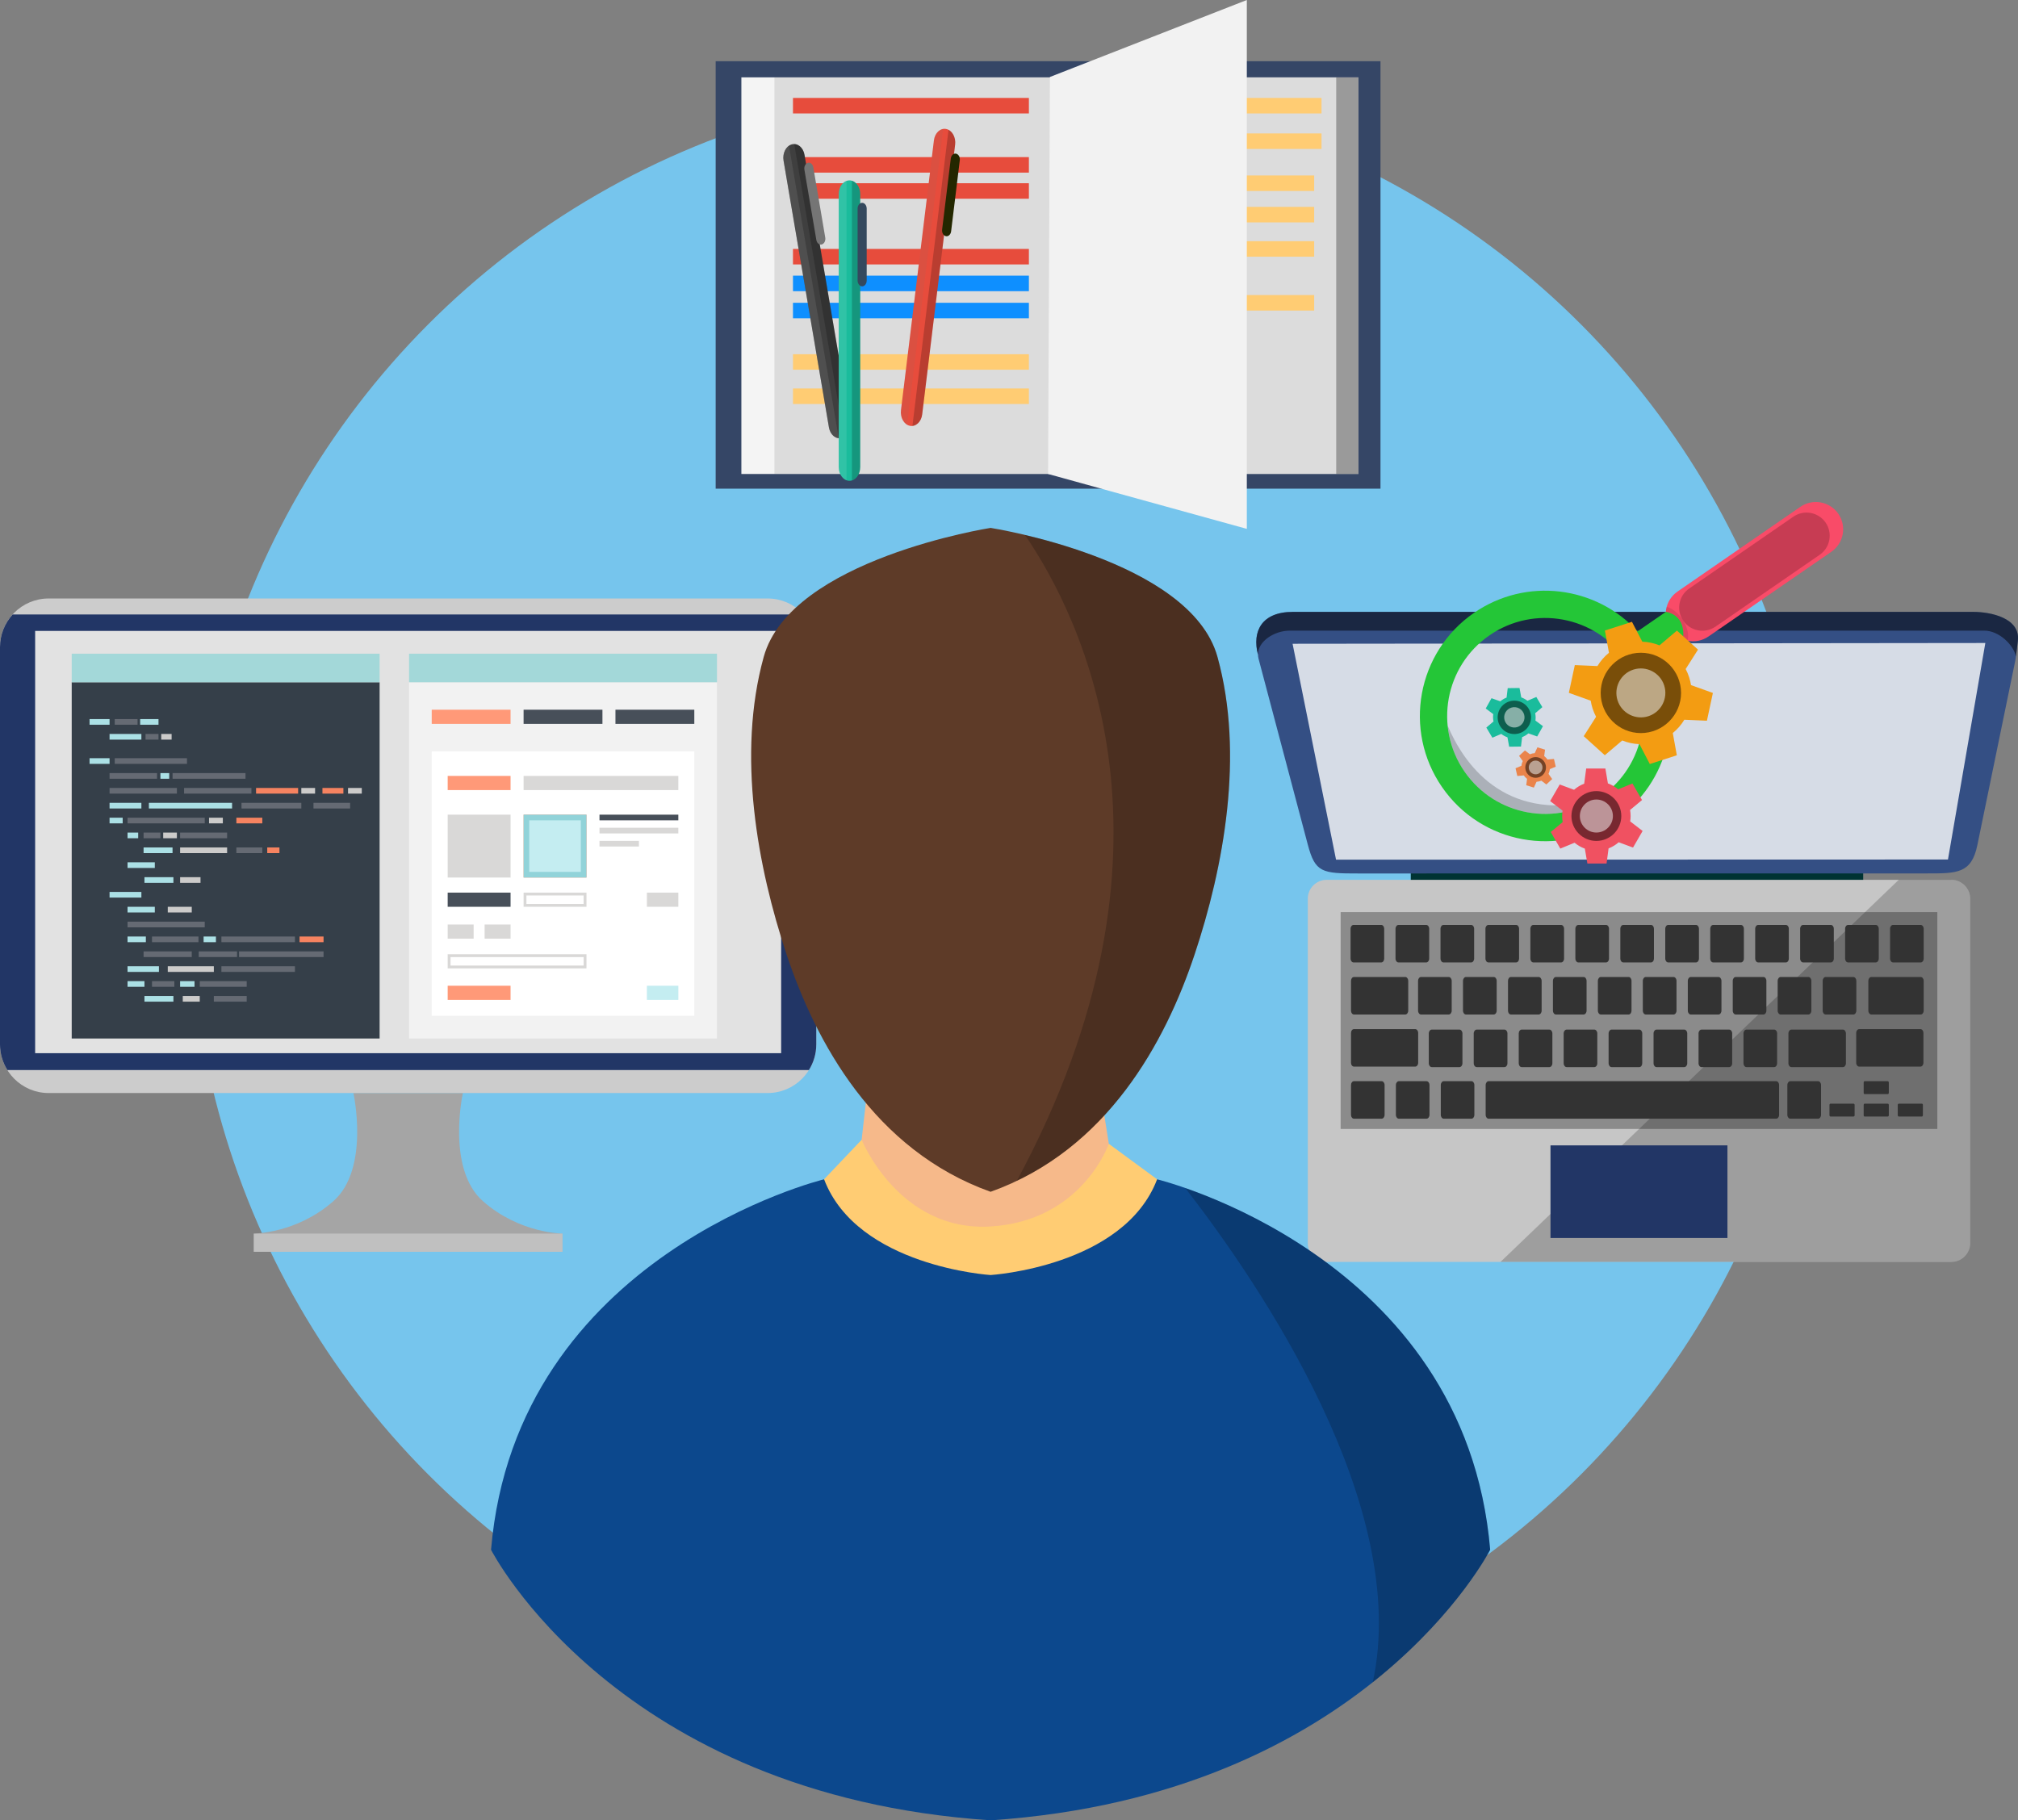 <?xml version="1.0" encoding="utf-8"?>
<!-- Generator: Adobe Illustrator 16.0.0, SVG Export Plug-In . SVG Version: 6.00 Build 0)  -->
<!DOCTYPE svg PUBLIC "-//W3C//DTD SVG 1.1//EN" "http://www.w3.org/Graphics/SVG/1.1/DTD/svg11.dtd">
<svg version="1.1" id="Capa_1" xmlns="http://www.w3.org/2000/svg" xmlns:xlink="http://www.w3.org/1999/xlink" x="0px" y="0px"
	 width="233.197px" height="210.38px" viewBox="0 0 233.197 210.38" enable-background="new 0 0 233.197 210.38"
	 xml:space="preserve">
<rect x="0" y="0" width="233.197" height="210.38" fill="#808080" stroke="none"/>
<g id="Analysis_System">
	<g id="Background_20_">
		<circle id="Background_2_19_" fill="#76C5ED" cx="116.088" cy="103.948" r="94.091"/>
	</g>
	<g id="Analysis_System_2_">
		<g id="Book_1_">
			<g id="Book">
				<rect x="82.702" y="7.074" fill="#354666" width="76.825" height="49.404"/>
				<rect x="85.673" y="8.939" fill="#F4F4F4" width="71.308" height="45.841"/>
				<rect x="89.493" y="8.939" opacity="0.1" width="67.487" height="45.841"/>
				<rect x="125.451" y="11.318" fill="#FFCC73" width="27.261" height="1.793"/>
				<rect x="125.451" y="15.421" fill="#FFCC73" width="27.261" height="1.793"/>
				<rect x="124.602" y="20.279" fill="#FFCC73" width="27.262" height="1.793"/>
				<rect x="124.602" y="23.911" fill="#FFCC73" width="27.262" height="1.793"/>
				<rect x="124.602" y="27.873" fill="#FFCC73" width="27.262" height="1.793"/>
				<rect x="124.602" y="34.098" fill="#FFCC73" width="27.262" height="1.793"/>
				<polygon fill="#F2F2F2" points="144.081,61.123 121.114,54.78 121.326,8.897 144.081,0 				"/>
				<rect x="154.41" y="8.939" opacity="0.3" width="2.57" height="45.841"/>
				<rect x="91.635" y="11.318" fill="#E74C3C" width="27.261" height="1.793"/>
				<rect x="91.635" y="18.157" fill="#E74C3C" width="27.261" height="1.793"/>
				<rect x="91.635" y="21.176" fill="#E74C3C" width="27.261" height="1.792"/>
				<rect x="91.635" y="28.769" fill="#E74C3C" width="27.261" height="1.793"/>
				<rect x="91.635" y="31.859" fill="#0E8FFF" width="27.261" height="1.793"/>
				<rect x="91.635" y="34.995" fill="#0E8FFF" width="27.261" height="1.791"/>
				<rect x="91.635" y="40.938" fill="#FFCC73" width="27.261" height="1.791"/>
				<rect x="91.635" y="44.898" fill="#FFCC73" width="27.261" height="1.793"/>
			</g>
			<g id="Pen_1_">
				<g id="Pen_2_">
					<g>
						<path fill="#3F3F3F" d="M98.215,48.729c0.145,0.854-0.279,1.698-0.949,1.885l0,0c-0.668,0.185-1.329-0.357-1.475-1.213
							l-5.244-30.831c-0.146-0.855,0.279-1.699,0.948-1.885l0,0c0.669-0.187,1.329,0.355,1.475,1.212L98.215,48.729z"/>
						<path opacity="0.2" d="M91.777,16.649l5.668,33.323l0.66-0.183c0.127-0.315,0.173-0.688,0.109-1.062L92.97,17.896
							C92.845,17.162,92.342,16.66,91.777,16.649z"/>
						<path fill="#757575" d="M95.365,27.453c0.063,0.362-0.119,0.721-0.402,0.8l0,0c-0.283,0.078-0.564-0.15-0.626-0.515
							l-1.381-8.118c-0.062-0.362,0.118-0.721,0.401-0.8l0,0c0.285-0.079,0.564,0.152,0.627,0.514L95.365,27.453z"/>
						<path opacity="0.3" fill="#757575" d="M90.547,18.569L95.791,49.4c0.119,0.708,0.594,1.2,1.132,1.244l0,0l-5.751-33.807
							C90.697,17.162,90.426,17.861,90.547,18.569z"/>
					</g>
					<g>
						<path fill="#1ABC9C" d="M99.404,53.983c0,0.875-0.557,1.584-1.241,1.584l0,0c-0.685,0-1.24-0.709-1.24-1.584V22.433
							c0-0.876,0.556-1.586,1.24-1.586l0,0c0.685,0,1.241,0.71,1.241,1.586V53.983z"/>
						<path opacity="0.2" d="M98.445,20.89v34.617c0,0,0.299,0,0.674-0.515c0.186-0.254,0.285-0.626,0.285-1.009V22.433
							C99.404,21.681,98.994,21.053,98.445,20.89z"/>
						<path fill="#34495E" d="M100.154,32.421c0,0.371-0.234,0.673-0.525,0.673l0,0c-0.291,0-0.526-0.302-0.526-0.673v-8.309
							c0-0.371,0.235-0.671,0.526-0.671l0,0c0.291,0,0.525,0.3,0.525,0.671V32.421z"/>
						<path opacity="0.1" fill="#FFFFFF" d="M96.923,22.433v31.551c0,0.724,0.381,1.334,0.899,1.523l0,0V20.909
							C97.304,21.098,96.923,21.708,96.923,22.433z"/>
					</g>
					<g>
						<path fill="#E74C3C" d="M106.566,47.893c-0.105,0.864-0.739,1.456-1.416,1.321l0,0c-0.677-0.135-1.14-0.945-1.034-1.81
							l3.806-31.175c0.105-0.864,0.739-1.457,1.416-1.322l0,0c0.677,0.135,1.14,0.946,1.034,1.811L106.566,47.893z"/>
						<path opacity="0.2" d="M109.611,15.006l-4.172,34.222c0,0,0.341,0,0.726-0.395c0.22-0.226,0.355-0.563,0.401-0.94
							l3.806-31.175C110.463,15.977,110.134,15.275,109.611,15.006z"/>
						<path fill="#232700" d="M109.91,26.735c-0.045,0.367-0.314,0.618-0.602,0.561l0,0c-0.286-0.058-0.483-0.4-0.438-0.768
							l1.003-8.209c0.045-0.367,0.313-0.618,0.6-0.561l0,0c0.287,0.058,0.484,0.4,0.439,0.768L109.91,26.735z"/>
						<path opacity="0.1" fill="#757575" d="M107.922,16.229l-3.806,31.175c-0.087,0.715,0.216,1.392,0.706,1.681l0,0l4.172-34.183
							C108.458,14.986,108.009,15.514,107.922,16.229z"/>
					</g>
				</g>
			</g>
		</g>
		<g id="Correction_3_">
			<g id="Laptop_2_">
				<g>
					<rect x="163.027" y="100.26" fill-rule="evenodd" clip-rule="evenodd" fill="#003333" width="52.281" height="2.428"/>
					<path fill-rule="evenodd" clip-rule="evenodd" fill="#344F84" d="M228.025,70.718h-78.637c-3.604,0-4.717,2.264-4.021,4.937
						c0-0.032,0.004-0.063,0.006-0.097c-0.007,0.181,0.008,0.365,0.057,0.552l5.691,21.482c0.86,3.263,1.632,3.363,5.875,3.358
						l65.749-0.007c3.414,0,5.079,0.007,5.755-3.269l4.433-21.565c0.017-0.082,0.024-0.163,0.03-0.245
						c0,0.002,0.001,0.004,0.002,0.006l0.214-1.827C233.482,71.42,230.029,70.718,228.025,70.718z M145.408,75.272
						c-0.012,0.051-0.021,0.102-0.025,0.153C145.389,75.374,145.396,75.323,145.408,75.272z M145.578,74.772
						c-0.012,0.024-0.027,0.05-0.037,0.074C145.551,74.822,145.566,74.797,145.578,74.772z M145.48,75.005
						c-0.014,0.042-0.029,0.083-0.042,0.126C145.451,75.088,145.467,75.047,145.48,75.005z M148.691,72.901
						c0.118-0.01,0.237-0.016,0.355-0.016C148.929,72.886,148.81,72.892,148.691,72.901z M146.504,73.716
						c0.008-0.007,0.016-0.013,0.024-0.019C146.521,73.703,146.512,73.709,146.504,73.716z M146.762,73.543
						c0.018-0.011,0.033-0.021,0.051-0.031C146.795,73.522,146.779,73.532,146.762,73.543z M147.044,73.384
						c0.025-0.014,0.05-0.026,0.075-0.038C147.094,73.357,147.068,73.371,147.044,73.384z M147.346,73.242
						c0.033-0.015,0.066-0.027,0.1-0.041C147.412,73.215,147.379,73.228,147.346,73.242z M147.664,73.12
						c0.043-0.014,0.086-0.026,0.129-0.04C147.75,73.094,147.707,73.106,147.664,73.12z M147.996,73.022
						c0.055-0.014,0.107-0.024,0.162-0.035C148.104,72.998,148.051,73.009,147.996,73.022z M148.34,72.949
						c0.068-0.013,0.139-0.02,0.208-0.029C148.479,72.93,148.408,72.937,148.34,72.949z"/>
					<path opacity="0.5" fill-rule="evenodd" clip-rule="evenodd" d="M149.389,70.718h78.637c2.004,0,5.457,0.702,5.153,3.325
						l-0.214,1.827c-0.291-1.36-1.986-2.984-3.648-2.984h-80.27c-1.809,0-3.699,1.253-3.68,2.769
						C144.672,72.981,145.784,70.718,149.389,70.718L149.389,70.718z"/>
					<polygon opacity="0.8" fill-rule="evenodd" clip-rule="evenodd" fill="#FFFFFF" points="149.369,74.403 229.422,74.314 
						225.104,99.337 154.391,99.356 					"/>
					<path fill-rule="evenodd" clip-rule="evenodd" fill="#C6C6C6" d="M153.303,101.684h72.193c1.195,0,2.176,0.979,2.176,2.174
						v39.809c0,1.195-0.98,2.176-2.176,2.176h-72.193c-1.195,0-2.176-0.98-2.176-2.176v-39.809
						C151.127,102.662,152.107,101.684,153.303,101.684L153.303,101.684z"/>
					<path opacity="0.2" d="M227.672,103.857c0-1.195-0.98-2.174-2.176-2.174h-6.079l-46.018,44.158h52.097
						c1.195,0,2.176-0.98,2.176-2.176V103.857z"/>
					<rect x="179.172" y="132.375" fill-rule="evenodd" clip-rule="evenodd" fill="#223666" width="20.449" height="10.704"/>
					<rect x="154.923" y="105.412" opacity="0.3" fill-rule="evenodd" clip-rule="evenodd" width="68.952" height="25.064"/>
				</g>
				<g id="Keyboard_5_">
					<path fill-rule="evenodd" clip-rule="evenodd" fill="#333333" d="M156.416,106.895h3.201c0.188,0,0.339,0.202,0.339,0.446
						v3.445c0,0.244-0.15,0.446-0.339,0.446h-3.201c-0.189,0-0.347-0.202-0.347-0.446v-3.445
						C156.069,107.097,156.227,106.895,156.416,106.895L156.416,106.895z"/>
					<path fill-rule="evenodd" clip-rule="evenodd" fill="#333333" d="M161.609,106.895h3.2c0.189,0,0.347,0.202,0.347,0.446v3.445
						c0,0.244-0.157,0.446-0.347,0.446h-3.2c-0.189,0-0.346-0.202-0.346-0.446v-3.445
						C161.264,107.097,161.42,106.895,161.609,106.895L161.609,106.895z"/>
					<path fill-rule="evenodd" clip-rule="evenodd" fill="#333333" d="M166.809,106.895h3.193c0.189,0,0.348,0.202,0.348,0.446
						v3.445c0,0.244-0.158,0.446-0.348,0.446h-3.193c-0.189,0-0.347-0.202-0.347-0.446v-3.445
						C166.462,107.097,166.619,106.895,166.809,106.895L166.809,106.895z"/>
					<path fill-rule="evenodd" clip-rule="evenodd" fill="#333333" d="M172.002,106.895h3.193c0.196,0,0.346,0.202,0.346,0.446
						v3.445c0,0.244-0.149,0.446-0.346,0.446h-3.193c-0.189,0-0.347-0.202-0.347-0.446v-3.445
						C171.655,107.097,171.813,106.895,172.002,106.895L172.002,106.895z"/>
					<path fill-rule="evenodd" clip-rule="evenodd" fill="#333333" d="M177.194,106.895h3.201c0.189,0,0.347,0.202,0.347,0.446
						v3.445c0,0.244-0.157,0.446-0.347,0.446h-3.201c-0.189,0-0.346-0.202-0.346-0.446v-3.445
						C176.849,107.097,177.005,106.895,177.194,106.895L177.194,106.895z"/>
					<path fill-rule="evenodd" clip-rule="evenodd" fill="#333333" d="M182.394,106.895h3.194c0.189,0,0.347,0.202,0.347,0.446
						v3.445c0,0.244-0.157,0.446-0.347,0.446h-3.194c-0.188,0-0.346-0.202-0.346-0.446v-3.445
						C182.048,107.097,182.205,106.895,182.394,106.895L182.394,106.895z"/>
					<path fill-rule="evenodd" clip-rule="evenodd" fill="#333333" d="M187.588,106.895h3.193c0.197,0,0.346,0.202,0.346,0.446
						v3.445c0,0.244-0.148,0.446-0.346,0.446h-3.193c-0.189,0-0.346-0.202-0.346-0.446v-3.445
						C187.242,107.097,187.398,106.895,187.588,106.895L187.588,106.895z"/>
					<path fill-rule="evenodd" clip-rule="evenodd" fill="#333333" d="M192.781,106.895h3.199c0.189,0,0.348,0.202,0.348,0.446
						v3.445c0,0.244-0.158,0.446-0.348,0.446h-3.199c-0.191,0-0.347-0.202-0.347-0.446v-3.445
						C192.435,107.097,192.59,106.895,192.781,106.895L192.781,106.895z"/>
					<path fill-rule="evenodd" clip-rule="evenodd" fill="#333333" d="M197.98,106.895h3.194c0.189,0,0.346,0.202,0.346,0.446v3.445
						c0,0.244-0.156,0.446-0.346,0.446h-3.194c-0.196,0-0.347-0.202-0.347-0.446v-3.445
						C197.634,107.097,197.784,106.895,197.98,106.895L197.98,106.895z"/>
					<path fill-rule="evenodd" clip-rule="evenodd" fill="#333333" d="M203.174,106.895h3.193c0.196,0,0.348,0.202,0.348,0.446
						v3.445c0,0.244-0.151,0.446-0.348,0.446h-3.193c-0.19,0-0.346-0.202-0.346-0.446v-3.445
						C202.828,107.097,202.983,106.895,203.174,106.895L203.174,106.895z"/>
					<path fill-rule="evenodd" clip-rule="evenodd" fill="#333333" d="M208.367,106.895h3.2c0.189,0,0.346,0.202,0.346,0.446v3.445
						c0,0.244-0.156,0.446-0.346,0.446h-3.2c-0.19,0-0.346-0.202-0.346-0.446v-3.445
						C208.021,107.097,208.177,106.895,208.367,106.895L208.367,106.895z"/>
					<path fill-rule="evenodd" clip-rule="evenodd" fill="#333333" d="M164.215,112.914h3.195c0.188,0,0.346,0.202,0.346,0.446
						v3.446c0,0.244-0.157,0.445-0.346,0.445h-3.195c-0.189,0-0.346-0.201-0.346-0.445v-3.446
						C163.869,113.116,164.025,112.914,164.215,112.914L164.215,112.914z"/>
					<path fill-rule="evenodd" clip-rule="evenodd" fill="#333333" d="M169.408,112.914h3.201c0.189,0,0.346,0.202,0.346,0.446
						v3.446c0,0.244-0.156,0.445-0.346,0.445h-3.201c-0.189,0-0.347-0.201-0.347-0.445v-3.446
						C169.062,113.116,169.219,112.914,169.408,112.914L169.408,112.914z"/>
					<path fill-rule="evenodd" clip-rule="evenodd" fill="#333333" d="M174.602,112.914h3.201c0.188,0,0.346,0.202,0.346,0.446
						v3.446c0,0.244-0.157,0.445-0.346,0.445h-3.201c-0.189,0-0.34-0.201-0.34-0.445v-3.446
						C174.262,113.116,174.412,112.914,174.602,112.914L174.602,112.914z"/>
					<path fill-rule="evenodd" clip-rule="evenodd" fill="#333333" d="M179.801,112.914h3.195c0.189,0,0.345,0.202,0.345,0.446
						v3.446c0,0.244-0.155,0.445-0.345,0.445h-3.195c-0.189,0-0.346-0.201-0.346-0.445v-3.446
						C179.455,113.116,179.611,112.914,179.801,112.914L179.801,112.914z"/>
					<path fill-rule="evenodd" clip-rule="evenodd" fill="#333333" d="M184.994,112.914h3.201c0.189,0,0.34,0.202,0.34,0.446v3.446
						c0,0.244-0.15,0.445-0.34,0.445h-3.201c-0.189,0-0.346-0.201-0.346-0.445v-3.446
						C184.648,113.116,184.805,112.914,184.994,112.914L184.994,112.914z"/>
					<path fill-rule="evenodd" clip-rule="evenodd" fill="#333333" d="M190.188,112.914h3.201c0.189,0,0.346,0.202,0.346,0.446
						v3.446c0,0.244-0.156,0.445-0.346,0.445h-3.201c-0.189,0-0.347-0.201-0.347-0.445v-3.446
						C189.841,113.116,189.998,112.914,190.188,112.914L190.188,112.914z"/>
					<path fill-rule="evenodd" clip-rule="evenodd" fill="#333333" d="M195.387,112.914h3.194c0.189,0,0.347,0.202,0.347,0.446
						v3.446c0,0.244-0.157,0.445-0.347,0.445h-3.194c-0.189,0-0.346-0.201-0.346-0.445v-3.446
						C195.041,113.116,195.197,112.914,195.387,112.914L195.387,112.914z"/>
					<path fill-rule="evenodd" clip-rule="evenodd" fill="#333333" d="M200.58,112.914h3.201c0.188,0,0.34,0.202,0.34,0.446v3.446
						c0,0.244-0.151,0.445-0.34,0.445h-3.201c-0.189,0-0.346-0.201-0.346-0.445v-3.446
						C200.234,113.116,200.391,112.914,200.58,112.914L200.58,112.914z"/>
					<path fill-rule="evenodd" clip-rule="evenodd" fill="#333333" d="M205.772,112.914h3.202c0.188,0,0.345,0.202,0.345,0.446
						v3.446c0,0.244-0.156,0.445-0.345,0.445h-3.202c-0.188,0-0.347-0.201-0.347-0.445v-3.446
						C205.426,113.116,205.584,112.914,205.772,112.914L205.772,112.914z"/>
					<path fill-rule="evenodd" clip-rule="evenodd" fill="#333333" d="M210.973,112.914h3.195c0.189,0,0.346,0.202,0.346,0.446
						v3.446c0,0.244-0.156,0.445-0.346,0.445h-3.195c-0.189,0-0.347-0.201-0.347-0.445v-3.446
						C210.626,113.116,210.783,112.914,210.973,112.914L210.973,112.914z"/>
					<path fill-rule="evenodd" clip-rule="evenodd" fill="#333333" d="M213.566,106.895h3.193c0.189,0,0.347,0.202,0.347,0.446
						v3.445c0,0.244-0.157,0.446-0.347,0.446h-3.193c-0.195,0-0.348-0.202-0.348-0.446v-3.445
						C213.219,107.097,213.371,106.895,213.566,106.895L213.566,106.895z"/>
					<path fill-rule="evenodd" clip-rule="evenodd" fill="#333333" d="M218.759,106.895h3.194c0.189,0,0.346,0.202,0.346,0.446
						v3.445c0,0.244-0.156,0.446-0.346,0.446h-3.194c-0.19,0-0.346-0.202-0.346-0.446v-3.445
						C218.413,107.097,218.568,106.895,218.759,106.895L218.759,106.895z"/>
					<path fill-rule="evenodd" clip-rule="evenodd" fill="#333333" d="M216.251,112.914h5.702c0.189,0,0.346,0.202,0.346,0.446
						v3.446c0,0.244-0.156,0.445-0.346,0.445h-5.702c-0.19,0-0.348-0.201-0.348-0.445v-3.446
						C215.903,113.116,216.061,112.914,216.251,112.914L216.251,112.914z"/>
					<path fill-rule="evenodd" clip-rule="evenodd" fill="#333333" d="M156.468,112.914h5.919c0.189,0,0.345,0.202,0.345,0.446
						v3.446c0,0.244-0.155,0.445-0.345,0.445h-5.919c-0.196,0-0.347-0.201-0.347-0.445v-3.446
						C156.121,113.116,156.271,112.914,156.468,112.914L156.468,112.914z"/>
					<path fill-rule="evenodd" clip-rule="evenodd" fill="#333333" d="M156.468,118.935h7.068c0.189,0,0.346,0.201,0.346,0.445
						v3.447c0,0.244-0.156,0.446-0.346,0.446h-7.068c-0.196,0-0.347-0.202-0.347-0.446v-3.447
						C156.121,119.136,156.271,118.935,156.468,118.935L156.468,118.935z"/>
					<path fill-rule="evenodd" clip-rule="evenodd" fill="#333333" d="M156.468,124.955h3.188c0.189,0,0.346,0.201,0.346,0.445
						v3.448c0,0.244-0.156,0.445-0.346,0.445h-3.188c-0.196,0-0.347-0.201-0.347-0.445V125.4
						C156.121,125.156,156.271,124.955,156.468,124.955L156.468,124.955z"/>
					<path fill-rule="evenodd" clip-rule="evenodd" fill="#333333" d="M161.654,124.955h3.188c0.189,0,0.348,0.201,0.348,0.445
						v3.448c0,0.244-0.158,0.445-0.348,0.445h-3.188c-0.189,0-0.346-0.201-0.346-0.445V125.4
						C161.309,125.156,161.465,124.955,161.654,124.955L161.654,124.955z"/>
					<path fill-rule="evenodd" clip-rule="evenodd" fill="#333333" d="M166.842,124.955h3.187c0.196,0,0.347,0.201,0.347,0.445
						v3.448c0,0.244-0.15,0.445-0.347,0.445h-3.187c-0.189,0-0.347-0.201-0.347-0.445V125.4
						C166.495,125.156,166.652,124.955,166.842,124.955L166.842,124.955z"/>
					<path fill-rule="evenodd" clip-rule="evenodd" fill="#333333" d="M172.027,124.955h33.217c0.195,0,0.346,0.201,0.346,0.445
						v3.448c0,0.244-0.15,0.445-0.346,0.445h-33.217c-0.189,0-0.346-0.201-0.346-0.445V125.4
						C171.682,125.156,171.838,124.955,172.027,124.955L172.027,124.955z"/>
					<path fill-rule="evenodd" clip-rule="evenodd" fill="#333333" d="M165.456,118.993h3.194c0.189,0,0.347,0.202,0.347,0.445
						v3.447c0,0.244-0.157,0.446-0.347,0.446h-3.194c-0.189,0-0.347-0.202-0.347-0.446v-3.447
						C165.109,119.195,165.267,118.993,165.456,118.993L165.456,118.993z"/>
					<path fill-rule="evenodd" clip-rule="evenodd" fill="#333333" d="M170.65,118.993h3.199c0.189,0,0.348,0.202,0.348,0.445v3.447
						c0,0.244-0.158,0.446-0.348,0.446h-3.199c-0.189,0-0.348-0.202-0.348-0.446v-3.447
						C170.303,119.195,170.461,118.993,170.65,118.993L170.65,118.993z"/>
					<path fill-rule="evenodd" clip-rule="evenodd" fill="#333333" d="M175.843,118.993h3.2c0.189,0,0.347,0.202,0.347,0.445v3.447
						c0,0.244-0.157,0.446-0.347,0.446h-3.2c-0.19,0-0.34-0.202-0.34-0.446v-3.447C175.503,119.195,175.652,118.993,175.843,118.993
						L175.843,118.993z"/>
					<path fill-rule="evenodd" clip-rule="evenodd" fill="#333333" d="M181.042,118.993h3.194c0.189,0,0.346,0.202,0.346,0.445
						v3.447c0,0.244-0.156,0.446-0.346,0.446h-3.194c-0.189,0-0.347-0.202-0.347-0.446v-3.447
						C180.695,119.195,180.853,118.993,181.042,118.993L181.042,118.993z"/>
					<path fill-rule="evenodd" clip-rule="evenodd" fill="#333333" d="M186.234,118.993h3.201c0.189,0,0.34,0.202,0.34,0.445v3.447
						c0,0.244-0.15,0.446-0.34,0.446h-3.201c-0.188,0-0.346-0.202-0.346-0.446v-3.447
						C185.889,119.195,186.047,118.993,186.234,118.993L186.234,118.993z"/>
					<path fill-rule="evenodd" clip-rule="evenodd" fill="#333333" d="M191.429,118.993h3.2c0.189,0,0.347,0.202,0.347,0.445v3.447
						c0,0.244-0.157,0.446-0.347,0.446h-3.2c-0.19,0-0.347-0.202-0.347-0.446v-3.447
						C191.082,119.195,191.238,118.993,191.429,118.993L191.429,118.993z"/>
					<path fill-rule="evenodd" clip-rule="evenodd" fill="#333333" d="M196.628,118.993h3.194c0.189,0,0.346,0.202,0.346,0.445
						v3.447c0,0.244-0.156,0.446-0.346,0.446h-3.194c-0.19,0-0.347-0.202-0.347-0.446v-3.447
						C196.281,119.195,196.438,118.993,196.628,118.993L196.628,118.993z"/>
					<path fill-rule="evenodd" clip-rule="evenodd" fill="#333333" d="M201.82,118.993h3.201c0.189,0,0.34,0.202,0.34,0.445v3.447
						c0,0.244-0.15,0.446-0.34,0.446h-3.201c-0.188,0-0.346-0.202-0.346-0.446v-3.447
						C201.475,119.195,201.632,118.993,201.82,118.993L201.82,118.993z"/>
					<path fill-rule="evenodd" clip-rule="evenodd" fill="#333333" d="M207.014,118.993h5.951c0.189,0,0.347,0.202,0.347,0.445
						v3.447c0,0.244-0.157,0.446-0.347,0.446h-5.951c-0.189,0-0.346-0.202-0.346-0.446v-3.447
						C206.668,119.195,206.824,118.993,207.014,118.993L207.014,118.993z"/>
					<path fill-rule="evenodd" clip-rule="evenodd" fill="#333333" d="M214.846,118.935h7.074c0.189,0,0.348,0.201,0.348,0.445
						v3.447c0,0.244-0.158,0.446-0.348,0.446h-7.074c-0.189,0-0.346-0.202-0.346-0.446v-3.447
						C214.5,119.136,214.656,118.935,214.846,118.935L214.846,118.935z"/>
					<path fill-rule="evenodd" clip-rule="evenodd" fill="#333333" d="M215.48,124.955h2.665c0.065,0,0.124,0.068,0.124,0.151v1.193
						c0,0.084-0.059,0.151-0.124,0.151h-2.665c-0.065,0-0.117-0.067-0.117-0.151v-1.193
						C215.363,125.023,215.415,124.955,215.48,124.955L215.48,124.955z"/>
					<path fill-rule="evenodd" clip-rule="evenodd" fill="#333333" d="M215.48,127.553h2.665c0.065,0,0.124,0.068,0.124,0.152v1.185
						c0,0.084-0.059,0.152-0.124,0.152h-2.665c-0.065,0-0.117-0.068-0.117-0.152v-1.185
						C215.363,127.621,215.415,127.553,215.48,127.553L215.48,127.553z"/>
					<path fill-rule="evenodd" clip-rule="evenodd" fill="#333333" d="M211.527,127.553h2.666c0.064,0,0.124,0.068,0.124,0.152
						v1.185c0,0.084-0.06,0.152-0.124,0.152h-2.666c-0.064,0-0.117-0.068-0.117-0.152v-1.185
						C211.41,127.621,211.463,127.553,211.527,127.553L211.527,127.553z"/>
					<path fill-rule="evenodd" clip-rule="evenodd" fill="#333333" d="M219.426,127.553h2.664c0.066,0,0.118,0.068,0.118,0.152
						v1.185c0,0.084-0.052,0.152-0.118,0.152h-2.664c-0.066,0-0.125-0.068-0.125-0.152v-1.185
						C219.301,127.621,219.359,127.553,219.426,127.553L219.426,127.553z"/>
					<path fill-rule="evenodd" clip-rule="evenodd" fill="#333333" d="M206.89,124.955h3.201c0.189,0,0.347,0.201,0.347,0.445v3.448
						c0,0.244-0.157,0.445-0.347,0.445h-3.201c-0.189,0-0.345-0.201-0.345-0.445V125.4
						C206.545,125.156,206.7,124.955,206.89,124.955L206.89,124.955z"/>
				</g>
			</g>
			<g id="Lens_2_">
				<path fill="#F94B68" d="M208.047,58.576c1.436-0.989,3.398-0.627,4.389,0.807l0,0c0.988,1.435,0.627,3.398-0.807,4.388
					l-14.197,9.788c-1.434,0.989-3.397,0.629-4.387-0.806l0,0c-0.988-1.434-0.627-3.397,0.807-4.387L208.047,58.576z"/>
				<path opacity="0.2" d="M207.242,59.714c1.217-0.839,2.883-0.533,3.722,0.683l0,0c0.839,1.216,0.532,2.884-0.684,3.722
					l-12.042,8.305c-1.217,0.839-2.884,0.533-3.722-0.685l0,0c-0.839-1.216-0.533-2.883,0.684-3.721L207.242,59.714z"/>
				<path opacity="0.1" d="M192.601,70.134c-0.235,0.864-0.104,1.823,0.444,2.619c0.479,0.694,1.186,1.134,1.951,1.294
					c0.221-0.626,0.004-1.607-0.613-2.502C193.866,70.797,193.194,70.289,192.601,70.134z"/>
				<path fill="#24C637" d="M170.337,70.828c-6.582,4.537-8.238,13.554-3.698,20.135c4.537,6.583,13.553,8.239,20.135,3.7
					c6.098-4.204,7.963-12.249,4.598-18.644l3.092-2.131c0,0,0.576-2.661-1.952-3.18l-3.279,2.262
					C184.428,67.713,176.364,66.672,170.337,70.828z M187.877,76.318c3.549,5.147,2.254,12.198-2.894,15.748
					s-12.2,2.255-15.749-2.894c-3.55-5.148-2.254-12.198,2.893-15.748C177.275,69.874,184.326,71.17,187.877,76.318z"/>
				<path opacity="0.2" d="M167.288,83.862c0.181,1.847,0.817,3.674,1.946,5.311c3.367,4.883,9.884,6.296,14.938,3.399
					C173.686,95.039,169.075,88.087,167.288,83.862z"/>
			</g>
			<g id="Active_11_">
				<g id="Active1">
					<path fill-rule="evenodd" clip-rule="evenodd" fill="#F05161" d="M185.807,90.541c0.437,0.158,0.838,0.393,1.188,0.685
						l1.647-0.679l1.107,1.917l-1.379,1.145c0.039,0.229,0.061,0.463,0.061,0.702c0,0.211-0.016,0.419-0.049,0.62l1.436,1.107
						l-1.107,1.917l-1.654-0.613c-0.344,0.3-0.74,0.542-1.173,0.71l-0.233,1.75h-2.215l-0.294-1.723
						c-0.437-0.156-0.837-0.391-1.188-0.684l-1.647,0.679l-1.106-1.918l1.379-1.145c-0.04-0.227-0.061-0.462-0.061-0.701
						c0-0.213,0.016-0.42,0.048-0.623l-1.436-1.104l1.107-1.918l1.655,0.613c0.344-0.3,0.74-0.542,1.173-0.708l0.232-1.751h2.216
						L185.807,90.541z"/>
					<path opacity="0.5" fill-rule="evenodd" clip-rule="evenodd" d="M184.473,97.189c1.588,0,2.881-1.293,2.881-2.879
						c0-1.587-1.293-2.88-2.881-2.88c-1.584,0-2.879,1.293-2.879,2.88C181.594,95.896,182.889,97.189,184.473,97.189L184.473,97.189
						z"/>
					<path opacity="0.5" fill-rule="evenodd" clip-rule="evenodd" fill="#FFFFFF" d="M184.475,96.22c1.052,0,1.91-0.859,1.91-1.909
						c0-1.053-0.858-1.909-1.91-1.909s-1.91,0.856-1.91,1.909C182.564,95.36,183.423,96.22,184.475,96.22L184.475,96.22z"/>
				</g>
				<g id="Active">
					<path fill-rule="evenodd" clip-rule="evenodd" fill="#F39C12" d="M189.783,74.161c0.688,0.024,1.358,0.171,1.986,0.425
						l2.016-1.707l2.434,2.202l-1.426,2.241c0.16,0.303,0.297,0.624,0.405,0.961c0.096,0.3,0.167,0.601,0.214,0.899l2.527,0.906
						l-0.689,3.209l-2.613-0.112c-0.349,0.58-0.798,1.101-1.331,1.532l0.466,2.576l-3.124,1.006l-1.196-2.296
						c-0.688-0.023-1.359-0.169-1.987-0.424l-2.016,1.705l-2.435-2.2l1.427-2.242c-0.159-0.303-0.296-0.624-0.405-0.961
						c-0.096-0.3-0.167-0.6-0.215-0.899l-2.527-0.907l0.69-3.208l2.613,0.113c0.349-0.581,0.798-1.102,1.331-1.533l-0.467-2.575
						l3.125-1.007L189.783,74.161z"/>
					<path opacity="0.5" fill-rule="evenodd" clip-rule="evenodd" d="M189.615,84.725c2.559,0,4.645-2.086,4.645-4.643
						s-2.086-4.641-4.645-4.641c-2.557,0-4.642,2.084-4.642,4.641S187.059,84.725,189.615,84.725L189.615,84.725z"/>
					<path opacity="0.5" fill-rule="evenodd" clip-rule="evenodd" fill="#FFFFFF" d="M190.484,82.775
						c1.484-0.478,2.305-2.078,1.826-3.561c-0.478-1.484-2.078-2.303-3.562-1.825c-1.483,0.479-2.304,2.077-1.825,3.561
						C187.4,82.434,189.001,83.253,190.484,82.775L190.484,82.775z"/>
				</g>
			</g>
			<g id="Active_9_">
				<g id="Active1_5_">
					<path fill-rule="evenodd" clip-rule="evenodd" fill="#EA844B" d="M176.795,87.172c0.178-0.075,0.366-0.118,0.556-0.128
						l0.31-0.673l0.881,0.271l-0.098,0.739c0.078,0.059,0.149,0.123,0.218,0.197c0.06,0.064,0.114,0.132,0.161,0.202l0.75-0.068
						l0.206,0.897l-0.679,0.281c-0.02,0.188-0.072,0.374-0.156,0.548l0.424,0.599l-0.675,0.628l-0.576-0.442
						c-0.178,0.075-0.366,0.119-0.556,0.128l-0.311,0.674l-0.88-0.271l0.097-0.739c-0.076-0.058-0.15-0.124-0.217-0.197
						c-0.061-0.064-0.114-0.133-0.162-0.203l-0.75,0.069l-0.205-0.896l0.678-0.282c0.02-0.189,0.072-0.374,0.157-0.548l-0.425-0.599
						l0.676-0.627L176.795,87.172z"/>
					<path opacity="0.5" fill-rule="evenodd" clip-rule="evenodd" d="M178.27,89.574c0.483-0.448,0.512-1.209,0.063-1.692
						c-0.447-0.483-1.208-0.511-1.691-0.062c-0.482,0.448-0.512,1.209-0.063,1.692C177.026,89.996,177.787,90.023,178.27,89.574
						L178.27,89.574z"/>
					<path opacity="0.5" fill-rule="evenodd" clip-rule="evenodd" fill="#FFFFFF" d="M177.996,89.278
						c0.32-0.297,0.338-0.801,0.041-1.121s-0.801-0.34-1.122-0.042c-0.32,0.298-0.339,0.802-0.042,1.122
						C177.171,89.558,177.675,89.577,177.996,89.278L177.996,89.278z"/>
				</g>
				<g id="Active_10_">
					<path fill-rule="evenodd" clip-rule="evenodd" fill="#1ABC9C" d="M173.371,81.054c0.217-0.187,0.463-0.331,0.727-0.432
						l0.131-1.091l1.365-0.017l0.199,1.086c0.135,0.047,0.267,0.106,0.396,0.18c0.113,0.063,0.22,0.135,0.318,0.212l1.027-0.439
						l0.697,1.174l-0.828,0.704c0.059,0.276,0.068,0.563,0.027,0.845l0.871,0.652l-0.666,1.19l-1.016-0.36
						c-0.215,0.187-0.462,0.333-0.725,0.434l-0.132,1.09l-1.365,0.018l-0.199-1.086c-0.134-0.047-0.267-0.107-0.396-0.18
						c-0.114-0.063-0.221-0.135-0.32-0.213l-1.026,0.438l-0.698-1.172l0.829-0.706c-0.058-0.275-0.068-0.561-0.028-0.843
						l-0.871-0.653l0.668-1.19L173.371,81.054z"/>
					<path opacity="0.5" fill-rule="evenodd" clip-rule="evenodd" d="M176.31,84.321c0.78-0.724,0.825-1.95,0.102-2.729
						c-0.724-0.779-1.949-0.824-2.728-0.101c-0.779,0.724-0.826,1.948-0.103,2.729C174.305,84.999,175.531,85.045,176.31,84.321
						L176.31,84.321z"/>
					<path opacity="0.5" fill-rule="evenodd" clip-rule="evenodd" fill="#FFFFFF" d="M176.023,83.481
						c0.316-0.565,0.113-1.285-0.451-1.602c-0.565-0.317-1.285-0.114-1.602,0.451c-0.317,0.565-0.115,1.285,0.451,1.602
						C174.986,84.249,175.706,84.047,176.023,83.481L176.023,83.481z"/>
				</g>
			</g>
		</g>
		<g id="Blooming">
			<path fill="#A5A5A5" d="M55.803,138.82c-4.244-3.748-2.314-12.494-2.314-12.494h-6.324h-6.326c0,0,1.931,8.746-2.313,12.494
				c-4.245,3.748-9.203,3.748-9.203,3.748v2.107h17.843h17.842v-2.107C65.006,142.568,60.048,142.568,55.803,138.82z"/>
			<rect x="29.321" y="142.568" opacity="0.3" fill="#FFFFFF" width="35.685" height="2.107"/>
			<path fill="#CCCCCC" d="M94.326,120.704c0,3.105-2.518,5.622-5.621,5.622H5.622c-3.104,0-5.622-2.517-5.622-5.622V74.79
				c0-3.104,2.518-5.621,5.622-5.621h83.083c3.104,0,5.621,2.517,5.621,5.621V120.704z"/>
			<path fill="#223666" d="M0,74.79v45.914c0,1.091,0.315,2.106,0.854,2.967h92.62c0.538-0.86,0.853-1.876,0.853-2.967V74.79
				c0-1.455-0.557-2.777-1.465-3.775H1.465C0.558,72.013,0,73.335,0,74.79z"/>
			<rect x="4.061" y="72.917" fill="#E2E2E2" width="86.207" height="48.803"/>
			<g>
				<rect x="8.287" y="78.85" fill="#353F49" width="35.58" height="41.173"/>
				<g>
					<rect x="10.349" y="83.106" fill="#ABE0E5" width="2.312" height="0.654"/>
					<rect x="10.349" y="87.628" fill="#ABE0E5" width="2.312" height="0.655"/>
					<rect x="13.259" y="83.106" fill="#656A73" width="2.636" height="0.654"/>
					<rect x="13.259" y="87.628" fill="#656A73" width="8.347" height="0.655"/>
					<rect x="16.197" y="83.106" fill="#ABE0E5" width="2.119" height="0.654"/>
					<rect x="12.66" y="84.825" fill="#ABE0E5" width="3.678" height="0.655"/>
					<rect x="12.66" y="92.785" fill="#ABE0E5" width="3.678" height="0.654"/>
					<rect x="12.66" y="103.083" fill="#ABE0E5" width="3.678" height="0.653"/>
					<rect x="12.66" y="94.505" fill="#ABE0E5" width="1.516" height="0.654"/>
					<rect x="17.206" y="92.785" fill="#ABE0E5" width="9.612" height="0.654"/>
					<rect x="16.592" y="97.942" fill="#ABE0E5" width="3.346" height="0.654"/>
					<rect x="16.693" y="101.378" fill="#ABE0E5" width="3.346" height="0.655"/>
					<rect x="16.693" y="115.11" fill="#ABE0E5" width="3.346" height="0.655"/>
					<rect x="20.813" y="97.942" fill="#CCCBCA" width="5.432" height="0.654"/>
					<rect x="20.813" y="101.378" fill="#CCCBCA" width="2.358" height="0.655"/>
					<rect x="19.387" y="104.801" fill="#CCCBCA" width="2.773" height="0.654"/>
					<rect x="19.387" y="111.674" fill="#CCCBCA" width="5.323" height="0.654"/>
					<rect x="21.121" y="115.11" fill="#CCCBCA" width="1.962" height="0.655"/>
					<rect x="34.616" y="108.236" fill="#F68360" width="2.773" height="0.655"/>
					<rect x="27.316" y="97.942" fill="#656A73" width="2.995" height="0.654"/>
					<rect x="30.881" y="97.942" fill="#F68360" width="1.412" height="0.654"/>
					<rect x="27.908" y="92.785" fill="#656A73" width="6.912" height="0.654"/>
					<rect x="36.226" y="92.785" fill="#656A73" width="4.232" height="0.654"/>
					<rect x="12.66" y="89.349" fill="#656A73" width="5.488" height="0.654"/>
					<rect x="12.66" y="91.067" fill="#656A73" width="7.781" height="0.654"/>
					<rect x="14.739" y="94.505" fill="#656A73" width="8.919" height="0.654"/>
					<rect x="14.739" y="106.52" fill="#656A73" width="8.919" height="0.654"/>
					<rect x="17.565" y="108.236" fill="#656A73" width="5.37" height="0.655"/>
					<rect x="17.565" y="113.394" fill="#656A73" width="2.58" height="0.654"/>
					<rect x="23.083" y="113.394" fill="#656A73" width="5.426" height="0.654"/>
					<rect x="24.71" y="115.11" fill="#656A73" width="3.799" height="0.655"/>
					<rect x="25.586" y="108.236" fill="#656A73" width="8.496" height="0.655"/>
					<rect x="25.586" y="111.674" fill="#656A73" width="8.496" height="0.654"/>
					<rect x="14.739" y="96.224" fill="#ABE0E5" width="1.229" height="0.654"/>
					<rect x="14.739" y="99.66" fill="#ABE0E5" width="3.151" height="0.654"/>
					<rect x="14.739" y="104.801" fill="#ABE0E5" width="3.151" height="0.654"/>
					<rect x="14.739" y="108.236" fill="#ABE0E5" width="2.116" height="0.655"/>
					<rect x="14.739" y="111.674" fill="#ABE0E5" width="3.627" height="0.654"/>
					<rect x="14.739" y="113.394" fill="#ABE0E5" width="1.954" height="0.654"/>
					<rect x="20.813" y="113.394" fill="#ABE0E5" width="1.665" height="0.654"/>
					<rect x="23.529" y="108.236" fill="#ABE0E5" width="1.424" height="0.655"/>
					<rect x="16.592" y="96.224" fill="#656A73" width="1.946" height="0.654"/>
					<rect x="16.592" y="109.956" fill="#656A73" width="5.568" height="0.654"/>
					<rect x="22.967" y="109.956" fill="#656A73" width="4.423" height="0.654"/>
					<rect x="27.622" y="109.956" fill="#656A73" width="9.768" height="0.654"/>
					<rect x="18.858" y="96.224" fill="#CCCBCA" width="1.583" height="0.654"/>
					<rect x="20.813" y="96.224" fill="#656A73" width="5.432" height="0.654"/>
					<rect x="24.156" y="94.505" fill="#CCCBCA" width="1.595" height="0.654"/>
					<rect x="27.316" y="94.505" fill="#F68360" width="2.995" height="0.654"/>
					<rect x="21.272" y="91.067" fill="#656A73" width="7.782" height="0.654"/>
					<rect x="37.261" y="91.067" fill="#F68360" width="2.421" height="0.654"/>
					<rect x="29.59" y="91.067" fill="#F68360" width="4.861" height="0.654"/>
					<rect x="34.82" y="91.067" fill="#CCCBCA" width="1.59" height="0.654"/>
					<rect x="40.218" y="91.067" fill="#CCCBCA" width="1.589" height="0.654"/>
					<rect x="19.942" y="89.349" fill="#656A73" width="8.428" height="0.654"/>
					<rect x="18.538" y="89.349" fill="#ABE0E5" width="1.017" height="0.654"/>
					<rect x="16.818" y="84.825" fill="#656A73" width="1.498" height="0.655"/>
					<rect x="18.63" y="84.825" fill="#CCCBCA" width="1.202" height="0.655"/>
				</g>
				<rect x="8.287" y="75.551" fill="#A3D8D9" width="35.58" height="3.299"/>
			</g>
			<g>
				<rect x="47.271" y="78.85" fill="#F2F2F2" width="35.581" height="41.173"/>
				<rect x="49.89" y="86.837" fill="#FFFFFF" width="30.344" height="30.566"/>
				<rect x="47.271" y="75.551" fill="#A3D8D9" width="35.581" height="3.299"/>
				<g>
					<g>
						<rect x="49.89" y="82.025" fill="#FF9978" width="9.11" height="1.636"/>
						<rect x="60.506" y="82.025" fill="#474F59" width="9.111" height="1.636"/>
						<rect x="71.121" y="82.025" fill="#474F59" width="9.112" height="1.636"/>
					</g>
					<rect x="51.733" y="89.675" fill="#FF9978" width="7.267" height="1.637"/>
					<rect x="51.733" y="94.153" fill="#D9D8D7" width="7.267" height="7.268"/>
					<rect x="60.506" y="94.153" fill="#FF9978" width="7.267" height="7.268"/>
					<rect x="60.506" y="94.153" fill="#91D3D9" width="7.267" height="7.268"/>
					<rect x="61.16" y="94.808" fill="#C4EDF1" width="5.957" height="5.958"/>
					<g>
						<rect x="51.733" y="103.163" fill="#474F59" width="7.267" height="1.638"/>
						<path fill="#D9D8D7" d="M51.733,110.282v1.638h16.039v-1.638H51.733z M67.444,111.593H52.061v-0.982h15.384V111.593z"/>
						<rect x="74.755" y="113.925" fill="#C4EDF1" width="3.633" height="1.636"/>
						<rect x="51.733" y="113.925" fill="#FF9978" width="7.267" height="1.636"/>
						<rect x="51.733" y="106.848" fill="#D9D8D7" width="3" height="1.635"/>
						<rect x="56.001" y="106.848" fill="#D9D8D7" width="2.999" height="1.635"/>
						<path fill="#D9D8D7" d="M60.506,103.163v1.638h7.267v-1.638H60.506z M67.444,104.474h-6.611v-0.982h6.611V104.474z"/>
						<rect x="74.755" y="103.163" fill="#D9D8D7" width="3.633" height="1.638"/>
					</g>
					<rect x="60.506" y="89.675" fill="#D9D8D7" width="17.882" height="1.637"/>
					<g>
						<rect x="69.276" y="94.153" fill="#474F59" width="9.111" height="0.654"/>
						<rect x="69.276" y="95.667" fill="#D9D8D7" width="9.111" height="0.655"/>
						<rect x="69.276" y="97.182" fill="#D9D8D7" width="4.557" height="0.653"/>
					</g>
				</g>
			</g>
		</g>
		<g id="Man_1_">
			<polygon fill="#F6B98A" points="98.958,137.138 100.241,125.794 128.104,120.1 127.617,128.919 128.784,136.296 124.756,140.084 
				115.916,143.352 103.408,140.467 			"/>
			<path fill="#FFCC73" d="M95.229,136.296l4.341-4.57c0,0,4.318,10.663,14.902,10.022c10.583-0.642,13.663-9.553,13.663-9.553
				l5.579,4.101l0.402,10.344c0,0-21.407,5.53-24.775,4.729c-3.367-0.801-15.236-6.414-15.236-6.414L95.229,136.296z"/>
			<path fill="#0C488D" d="M133.715,136.296c-3.849,10.103-19.242,11.064-19.242,11.064s-15.395-0.962-19.243-11.064
				c0,0-35.599,8.659-38.485,42.815c0,0,14.432,28.384,57.729,31.269c43.296-2.885,57.728-31.269,57.728-31.269
				C169.314,144.955,133.715,136.296,133.715,136.296z"/>
			<path fill="#5E3B28" d="M140.69,75.922c-3.127-11.305-26.218-14.912-26.218-14.912s-23.092,3.607-26.219,14.912
				c-3.127,11.306-0.721,24.294,2.646,34.397c3.367,10.102,10.102,22.609,23.572,27.421c13.469-4.812,20.205-17.319,23.572-27.421
				C141.412,100.216,143.817,87.228,140.69,75.922z"/>
			<path opacity="0.2" d="M118.439,61.822c6.572,9.612,19.786,36.258-0.934,74.646c11.465-5.486,17.435-16.838,20.539-26.149
				c3.367-10.104,5.772-23.092,2.646-34.397C138.381,67.572,125.183,63.423,118.439,61.822z"/>
			<path opacity="0.2" d="M172.2,179.111c-2.35-27.804-26.374-38.712-35.229-41.808c8.628,11.13,26.088,36.775,21.667,57.116
				C168.343,186.694,172.2,179.111,172.2,179.111z"/>
		</g>
	</g>
</g>
</svg>
